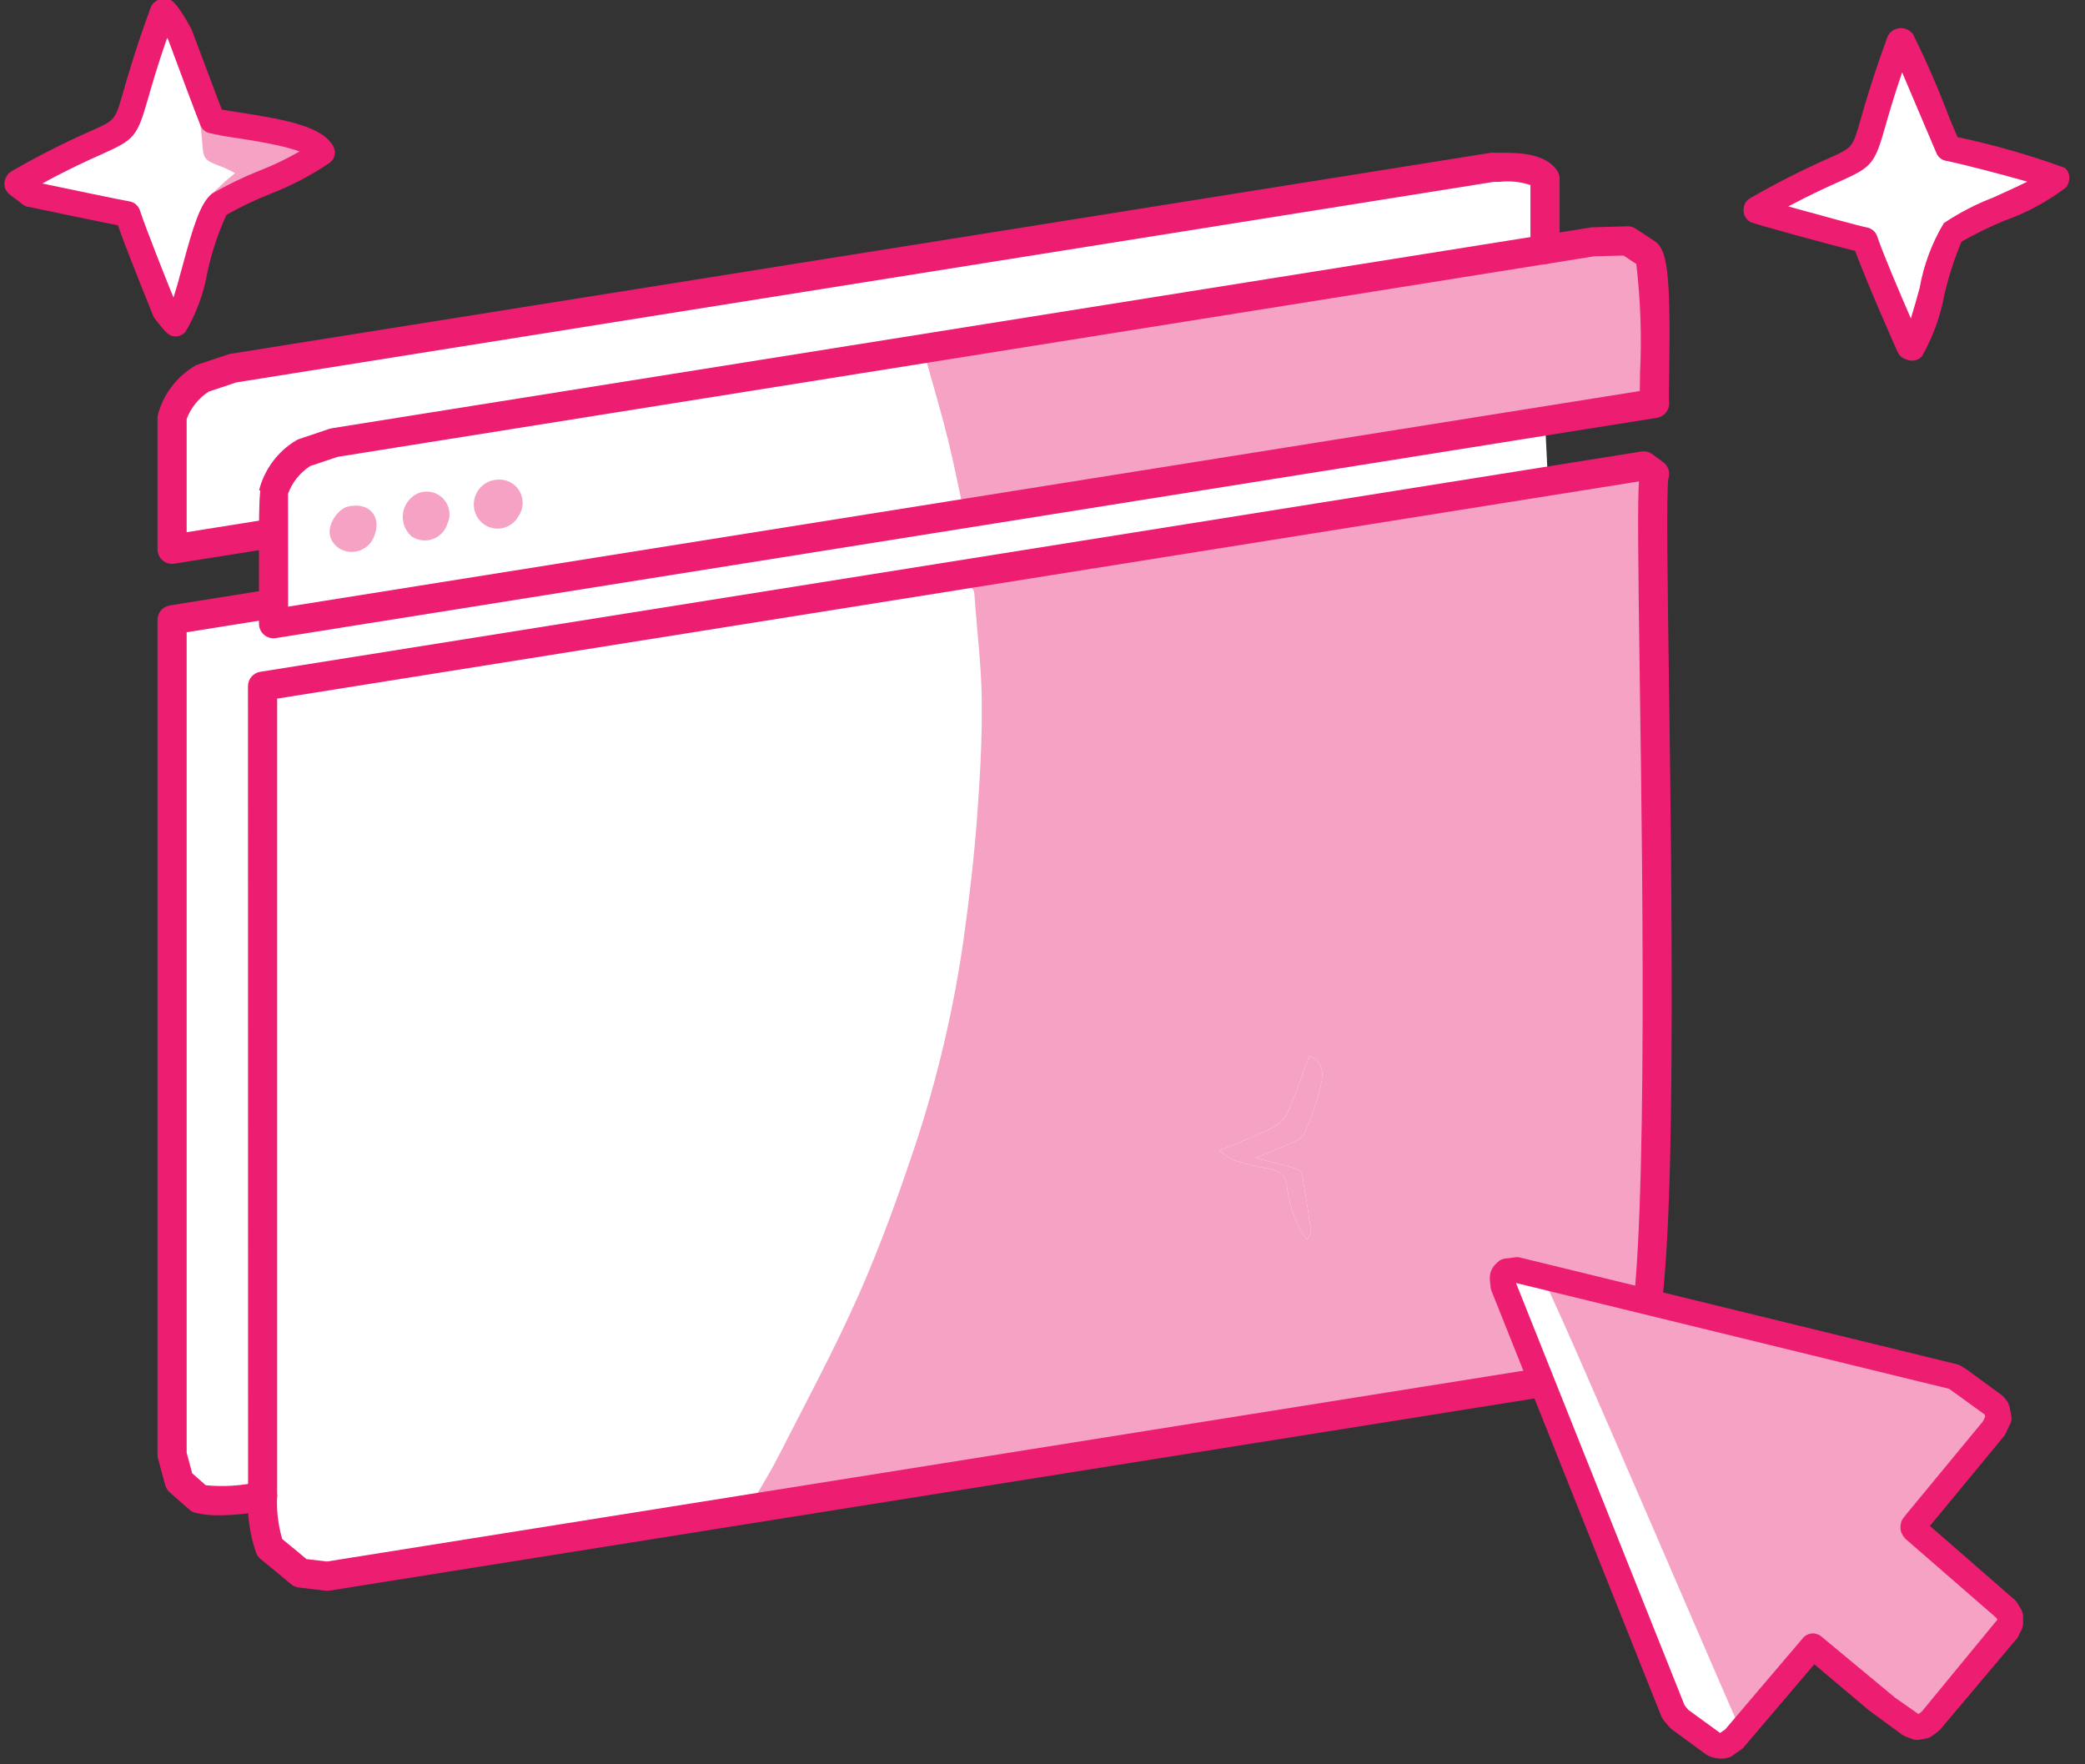 <svg width="78" height="66" viewBox="0 0 78 66" fill="none" xmlns="http://www.w3.org/2000/svg">
<rect x="0" y="0" width="78" height="66" fill="#333333" stroke="none"/>
<g clip-path="url(#clip0)">
<path d="M6.008 0.666L4.498 4.864L0.759 6.978L4.772 8.007L6.574 12.104L8.226 7.622L11.816 5.706L7.868 4.49L6.008 0.666Z" fill="white"/>
<path d="M8.794 6.475C8.595 6.378 8.471 6.304 8.337 6.254C7.565 5.966 7.615 5.964 7.549 5.14C7.49 4.407 7.3 3.684 7.171 2.957C7.058 2.402 6.996 1.839 6.985 1.273C7.254 1.985 7.474 2.714 7.645 3.456C7.653 3.656 7.701 3.852 7.786 4.032C7.871 4.213 7.992 4.375 8.141 4.508C8.29 4.642 8.464 4.744 8.653 4.808C8.842 4.873 9.043 4.899 9.242 4.885C9.998 4.97 10.744 5.124 11.471 5.346C11.739 5.453 11.994 5.59 12.231 5.754C11.968 5.918 11.801 6.044 11.616 6.133C10.669 6.587 9.723 7.044 8.765 7.473C8.545 7.563 8.351 7.704 8.196 7.883C8.042 8.063 7.932 8.277 7.876 8.507C7.579 9.591 7.226 10.659 6.819 11.707C6.906 11.281 6.966 10.849 7.084 10.433C7.412 9.495 7.639 8.525 7.762 7.539C7.777 7.317 8.1 7.109 8.295 6.908C8.433 6.767 8.593 6.648 8.794 6.475Z" fill="#F5A2C5"/>
<path d="M6.556 12.584C6.316 12.584 6.21 12.45 5.796 11.926C5.769 11.89 5.746 11.851 5.729 11.81C5.689 11.71 4.813 9.558 4.41 8.428C3.675 8.286 1.894 7.911 1.046 7.732C0.984 7.72 0.926 7.695 0.873 7.659C0.821 7.624 0.776 7.578 0.742 7.525C0.707 7.472 0.683 7.413 0.671 7.351C0.66 7.289 0.66 7.225 0.673 7.163C0.687 7.101 0.712 7.042 0.748 6.99C0.783 6.938 0.829 6.894 0.882 6.859C0.935 6.825 0.995 6.801 1.057 6.79C1.119 6.779 1.183 6.78 1.245 6.793C2.528 7.064 4.635 7.503 4.826 7.53C4.917 7.542 5.002 7.578 5.073 7.636C5.143 7.693 5.197 7.768 5.228 7.854C5.486 8.629 6.197 10.406 6.49 11.131C6.61 10.757 6.734 10.298 6.831 9.939C7.222 8.492 7.491 7.589 7.929 7.245C8.496 6.919 9.084 6.633 9.69 6.389C10.416 6.11 11.109 5.753 11.757 5.322C11.807 5.284 11.865 5.257 11.926 5.241C11.987 5.226 12.05 5.222 12.113 5.231C12.175 5.24 12.235 5.262 12.29 5.294C12.344 5.326 12.391 5.369 12.429 5.419C12.466 5.47 12.494 5.527 12.509 5.588C12.525 5.649 12.528 5.713 12.52 5.775C12.511 5.837 12.489 5.897 12.457 5.952C12.425 6.006 12.382 6.053 12.332 6.091C11.625 6.569 10.866 6.964 10.069 7.27C9.521 7.49 8.988 7.746 8.472 8.035C8.157 8.725 7.917 9.447 7.758 10.189C7.621 10.978 7.342 11.735 6.932 12.423C6.848 12.517 6.731 12.575 6.605 12.582C6.588 12.584 6.571 12.584 6.556 12.584Z" fill="#ED1E71"/>
<path d="M1.146 7.742C1.043 7.743 0.943 7.71 0.861 7.649L0.796 7.602C0.645 7.492 0.357 7.277 0.305 7.224C0.26 7.179 0.225 7.125 0.201 7.067C0.177 7.008 0.165 6.945 0.165 6.882C0.165 6.791 0.188 6.701 0.23 6.621C0.272 6.541 0.333 6.472 0.408 6.42C1.389 5.852 2.4 5.339 3.438 4.882C4.308 4.495 4.308 4.495 4.612 3.434C4.797 2.789 5.077 1.814 5.635 0.289C5.662 0.214 5.708 0.146 5.769 0.093C5.84 0.031 5.924 -0.014 6.016 -0.037C6.107 -0.06 6.203 -0.061 6.295 -0.039C6.432 0.01 6.603 0.071 7.164 1.091C7.54 2.089 8.083 3.543 8.297 4.098C8.485 4.134 8.735 4.172 8.994 4.212C10.741 4.482 12.107 4.748 12.475 5.494C12.53 5.606 12.538 5.734 12.498 5.852C12.458 5.97 12.373 6.067 12.262 6.122C12.149 6.178 12.018 6.189 11.897 6.151C11.777 6.113 11.675 6.03 11.615 5.919C11.414 5.557 9.549 5.269 8.847 5.161C8.5 5.116 8.155 5.053 7.814 4.972C7.746 4.953 7.684 4.92 7.631 4.874C7.578 4.828 7.535 4.771 7.506 4.707C7.411 4.495 6.48 1.989 6.294 1.489C6.28 1.466 6.266 1.442 6.252 1.418C5.889 2.464 5.681 3.187 5.535 3.699C5.131 5.106 5.035 5.221 3.829 5.759C3.322 5.985 2.595 6.309 1.481 6.919C1.549 6.986 1.596 7.071 1.616 7.165C1.635 7.258 1.626 7.355 1.59 7.444C1.554 7.532 1.493 7.608 1.414 7.661C1.334 7.714 1.241 7.743 1.146 7.743L1.146 7.742Z" fill="#ED1E71"/>
<path d="M71.953 2.36C72.274 3.411 72.577 4.369 72.856 5.334C72.876 5.445 72.932 5.547 73.016 5.622C73.1 5.698 73.206 5.743 73.319 5.751C74.227 5.902 75.136 6.057 76.034 6.257C76.38 6.368 76.715 6.511 77.034 6.685L77.027 6.821C76.848 6.929 76.677 7.052 76.49 7.142C75.518 7.61 74.545 8.074 73.566 8.528C73.394 8.603 73.242 8.716 73.121 8.858C72.999 9.001 72.912 9.169 72.865 9.35C72.545 10.437 72.212 11.522 71.865 12.605C71.927 11.482 71.319 10.52 71.141 9.465C71.111 9.198 70.991 8.95 70.802 8.76C70.612 8.57 70.364 8.449 70.098 8.418C69.819 8.329 69.546 8.224 69.279 8.103C69.757 7.717 70.199 7.372 70.625 7.008C70.801 6.881 70.943 6.712 71.036 6.515C71.333 5.629 71.623 4.738 71.847 3.832C71.924 3.345 71.96 2.853 71.953 2.36Z" fill="#F5A2C5"/>
<path d="M71.085 2.36C71.085 2.36 70.763 5.987 68.15 6.566C65.536 7.144 66.339 8.062 66.339 8.062C66.339 8.062 68.805 8.167 69.451 9.01C70.188 10.343 70.814 11.734 71.322 13.17C71.322 13.17 72.123 9.39 73.068 8.675C74.135 7.979 75.246 7.354 76.396 6.804C74.986 6.642 73.697 5.931 72.809 4.825C72.153 4.063 71.576 3.237 71.085 2.36Z" fill="white"/>
<path d="M71.536 13.491C71.431 13.487 71.327 13.46 71.233 13.412C71.141 13.371 71.064 13.302 71.013 13.215C70.969 13.138 69.829 10.549 69.401 9.387C68.427 9.147 65.639 8.383 65.492 8.308C65.412 8.268 65.346 8.206 65.299 8.131C65.253 8.055 65.228 7.968 65.228 7.879V7.832C65.228 7.747 65.251 7.664 65.293 7.591C65.336 7.517 65.397 7.457 65.471 7.415C66.433 6.86 67.423 6.357 68.439 5.908C69.306 5.519 69.306 5.519 69.602 4.483C69.784 3.848 70.058 2.89 70.607 1.39C70.636 1.312 70.684 1.243 70.747 1.189C70.83 1.116 70.932 1.07 71.041 1.056C71.15 1.041 71.261 1.059 71.36 1.108L71.441 1.158C71.483 1.185 71.521 1.218 71.553 1.256C72.069 2.29 72.53 3.351 72.935 4.433C73.056 4.718 73.16 4.962 73.231 5.129C74.594 5.417 75.935 5.801 77.244 6.279C77.3 6.325 77.344 6.384 77.374 6.45C77.403 6.517 77.418 6.589 77.415 6.661C77.411 6.784 77.371 6.903 77.3 7.004C76.591 7.544 75.801 7.969 74.96 8.265C74.417 8.491 73.889 8.75 73.379 9.041C73.111 9.685 72.897 10.349 72.739 11.028C72.591 11.836 72.307 12.614 71.9 13.328C71.815 13.423 71.697 13.481 71.57 13.49C71.558 13.49 71.547 13.491 71.536 13.491ZM66.9 7.722C68.014 8.033 69.643 8.475 69.83 8.506C69.918 8.521 70.001 8.559 70.07 8.615C70.139 8.672 70.191 8.746 70.222 8.83C70.432 9.46 71.069 10.954 71.486 11.913C71.601 11.544 71.72 11.115 71.814 10.772C71.965 9.916 72.271 9.093 72.718 8.347C73.296 7.96 73.915 7.64 74.564 7.39C74.931 7.224 75.431 6.998 75.843 6.795C74.853 6.513 73.318 6.114 72.796 6.015C72.72 6.001 72.647 5.967 72.586 5.919C72.525 5.87 72.476 5.807 72.445 5.735C72.414 5.661 72.257 5.294 72.051 4.808C71.806 4.23 71.439 3.367 71.159 2.708C70.845 3.629 70.659 4.278 70.525 4.747C70.129 6.131 70.034 6.245 68.832 6.784C68.393 6.98 67.785 7.252 66.9 7.722Z" fill="#ED1E71"/>
<path d="M10.144 25.806C10.144 25.806 8.512 56.54 10.233 58.48C11.953 60.421 61.178 51.331 61.178 51.331L61.897 17.73L10.144 25.806Z" fill="white"/>
<path d="M11.237 16.913C11.237 16.913 9.738 18.208 10.233 23.332L61.898 15.092L61.313 9.326L11.237 16.913Z" fill="white"/>
<path d="M7.572 14.155C7.572 14.155 5.928 15.194 6.438 20.548L57.806 12.605L57.8 7.31C57.8 7.146 57.765 6.985 57.696 6.837C57.627 6.689 57.528 6.558 57.403 6.452C57.279 6.347 57.133 6.27 56.976 6.226C56.819 6.182 56.654 6.173 56.493 6.199L7.572 14.155Z" fill="white"/>
<path d="M6.438 23.186V54.416C6.438 54.416 6.369 55.767 8.191 56.409L59.442 49.085L57.799 15.745L6.438 23.186Z" fill="white"/>
<path d="M61.256 17.647C57.992 18.167 54.728 18.695 51.464 19.207C44.768 20.271 38.077 21.335 31.392 22.399C24.832 23.439 18.272 24.484 11.712 25.535C11.184 25.623 10.664 25.719 10.144 25.807C10.144 25.871 10.152 25.927 10.152 25.983C10.391 25.999 10.632 25.999 10.872 25.983C13.88 25.511 16.885 25.034 19.888 24.551C23.464 23.983 27.034 23.415 30.6 22.847C32.4 22.559 34.194 22.273 35.984 21.991C36.216 21.951 36.432 21.879 36.456 22.263C36.544 23.591 36.72 24.919 36.728 26.247C36.744 27.727 36.656 29.215 36.544 30.687C36.432 32.159 36.256 33.631 36.056 35.087C35.684 37.72 35.076 40.315 34.24 42.839C33.608 44.735 32.928 46.623 32.12 48.447C31.216 50.487 30.152 52.455 29.136 54.447C28.784 55.135 28.368 55.799 27.936 56.551C28.2 56.527 28.344 56.519 28.488 56.495C31.576 56.007 34.661 55.516 37.744 55.023C45.048 53.855 52.352 52.684 59.656 51.511C60.326 51.458 60.948 51.14 61.384 50.629C61.821 50.117 62.036 49.453 61.984 48.783C61.992 38.623 61.992 28.46 61.984 18.295C61.984 17.703 61.84 17.559 61.256 17.647ZM49.384 40.711C49.237 41.28 49.045 41.837 48.808 42.375C48.737 42.514 48.617 42.623 48.472 42.679C48.024 42.895 47.56 43.071 46.968 43.319C47.52 43.463 47.936 43.559 48.352 43.679C48.48 43.711 48.68 43.783 48.696 43.871C48.832 44.599 48.944 45.343 49.048 46.079C49.056 46.127 48.992 46.191 48.896 46.383C48.735 46.172 48.598 45.944 48.488 45.703C48.322 45.278 48.206 44.835 48.144 44.383C48.088 43.927 47.84 43.791 47.456 43.719C47.023 43.639 46.596 43.535 46.176 43.407C45.974 43.305 45.783 43.181 45.608 43.039C46.36 42.727 47 42.487 47.608 42.183C47.866 42.042 48.073 41.824 48.2 41.559C48.496 40.895 48.72 40.199 48.976 39.495C49.616 39.783 49.48 40.295 49.384 40.711Z" fill="#F5A2C5"/>
<path d="M48.472 42.679C48.024 42.895 47.56 43.071 46.968 43.319C47.52 43.463 47.936 43.559 48.352 43.679C48.48 43.711 48.68 43.783 48.696 43.871C48.832 44.599 48.944 45.343 49.048 46.079C49.056 46.127 48.992 46.191 48.896 46.383C48.736 46.172 48.599 45.944 48.488 45.703C48.322 45.278 48.207 44.835 48.144 44.383C48.088 43.927 47.84 43.791 47.456 43.719C47.024 43.64 46.597 43.535 46.176 43.407C45.974 43.305 45.784 43.182 45.608 43.039C46.36 42.727 47 42.487 47.608 42.183C47.867 42.043 48.074 41.824 48.2 41.559C48.496 40.895 48.72 40.199 48.976 39.495C49.616 39.783 49.48 40.295 49.384 40.711C49.238 41.281 49.045 41.837 48.808 42.375C48.738 42.515 48.618 42.623 48.472 42.679Z" fill="#F5A2C5"/>
<path d="M61.983 15.195L36.094 19.325C35.885 18.357 35.699 17.394 35.464 16.443C35.221 15.458 34.931 14.484 34.657 13.506C34.581 13.238 34.407 13.182 34.13 13.227C32.145 13.554 30.157 13.862 28.171 14.178C24.148 14.818 20.124 15.444 16.105 16.106C14.64 16.347 13.19 16.677 11.73 16.953C11.565 16.962 11.399 16.949 11.237 16.913L11.214 16.749C11.613 16.6 12.021 16.479 12.436 16.384C18.749 15.364 25.064 14.351 31.381 13.347C38.876 12.153 46.371 10.963 53.867 9.775C55.612 9.497 57.353 9.196 59.099 8.934C59.86 8.773 60.654 8.914 61.313 9.326C61.506 9.437 61.667 9.594 61.782 9.784C61.897 9.974 61.963 10.189 61.973 10.411C62 11.982 61.983 13.554 61.983 15.195Z" fill="#F5A2C5"/>
<path d="M12.244 59.509C12.223 59.509 12.201 59.508 12.18 59.505L11.174 59.386C11.069 59.373 10.969 59.33 10.888 59.262C10.628 59.043 10.014 58.531 9.754 58.326C9.676 58.264 9.616 58.182 9.581 58.089C9.339 57.384 9.238 56.638 9.281 55.894L9.277 25.669C9.277 25.539 9.323 25.414 9.408 25.315C9.492 25.216 9.608 25.151 9.736 25.131L61.402 16.891C61.473 16.879 61.546 16.882 61.616 16.899C61.686 16.916 61.752 16.946 61.81 16.989L62.221 17.29C62.315 17.359 62.384 17.456 62.419 17.568C62.453 17.68 62.451 17.799 62.413 17.909C62.335 18.418 62.385 21.931 62.438 25.647C62.71 44.684 62.458 50.698 61.359 51.383C61.24 51.461 61.099 51.5 60.956 51.493L60.106 51.865C60.063 51.883 60.019 51.897 59.973 51.904L12.33 59.502C12.302 59.507 12.273 59.509 12.244 59.509ZM11.465 58.323L12.233 58.413L59.732 50.838C60.46 50.52 60.683 50.423 60.788 50.394C61.674 48.491 61.455 33.133 61.348 25.663C61.276 20.626 61.261 18.77 61.313 18.009L10.368 26.134V55.962C10.34 56.505 10.404 57.05 10.558 57.572C10.814 57.779 11.21 58.109 11.465 58.323Z" fill="#ED1E71"/>
<path d="M6.438 21.093C6.293 21.093 6.155 21.036 6.052 20.934C5.95 20.831 5.893 20.693 5.893 20.548V15.624C5.893 15.595 5.895 15.566 5.9 15.538C6.101 14.765 6.598 14.102 7.284 13.691C7.32 13.669 7.358 13.651 7.398 13.637L8.532 13.258C8.56 13.248 8.59 13.241 8.619 13.236L55.75 5.719C55.783 5.714 55.818 5.711 55.852 5.712L56.083 5.714C56.752 5.714 57.804 5.71 58.254 6.386C58.313 6.475 58.345 6.58 58.345 6.688V9.333C58.345 9.478 58.288 9.617 58.185 9.719C58.083 9.821 57.944 9.879 57.8 9.879C57.655 9.879 57.516 9.821 57.414 9.719C57.312 9.617 57.254 9.478 57.254 9.333V6.923C56.878 6.797 56.479 6.757 56.086 6.804C56.007 6.805 55.935 6.805 55.873 6.804L8.836 14.306L7.809 14.65C7.431 14.893 7.141 15.253 6.983 15.675V19.909L9.962 19.434C10.033 19.423 10.105 19.425 10.175 19.442C10.244 19.459 10.31 19.489 10.368 19.531C10.426 19.573 10.475 19.626 10.512 19.687C10.55 19.748 10.575 19.816 10.586 19.886C10.598 19.957 10.595 20.029 10.578 20.099C10.562 20.169 10.531 20.234 10.489 20.292C10.447 20.35 10.394 20.399 10.333 20.437C10.272 20.474 10.205 20.499 10.134 20.511L6.524 21.086C6.495 21.091 6.467 21.093 6.438 21.093Z" fill="#ED1E71"/>
<path d="M10.233 23.877C10.088 23.877 9.95 23.82 9.847 23.717C9.745 23.615 9.688 23.476 9.688 23.332V20.869C9.688 19.502 9.688 18.756 9.739 18.35L9.692 18.344C9.888 17.563 10.386 16.891 11.077 16.476C11.113 16.454 11.152 16.435 11.193 16.422L12.326 16.041C12.355 16.032 12.384 16.025 12.414 16.02L59.544 8.503L60.883 8.466C60.994 8.463 61.103 8.495 61.196 8.556L61.887 9.012C62.359 9.305 62.507 10.091 62.444 13.989C62.438 14.453 62.43 14.932 62.44 15.037C62.454 15.175 62.414 15.314 62.33 15.424C62.245 15.535 62.121 15.608 61.984 15.63L10.319 23.87C10.29 23.875 10.262 23.877 10.233 23.877ZM11.606 17.433C11.223 17.68 10.932 18.044 10.775 18.471C10.777 18.492 10.778 21.378 10.778 22.693L61.345 14.628C61.347 14.456 61.35 14.241 61.354 13.971C61.421 12.604 61.374 11.234 61.214 9.875L60.738 9.561L59.644 9.587L12.63 17.09L11.606 17.433ZM61.316 9.941L61.317 9.942L61.316 9.941Z" fill="#ED1E71"/>
<path d="M8.201 56.685C7.896 56.692 7.591 56.659 7.295 56.587C7.217 56.564 7.145 56.525 7.084 56.471L6.348 55.825C6.267 55.754 6.209 55.661 6.181 55.558L5.911 54.558C5.899 54.511 5.893 54.463 5.893 54.415V23.186C5.893 23.057 5.939 22.931 6.023 22.833C6.107 22.734 6.224 22.669 6.352 22.648L9.857 22.089C9.928 22.078 10 22.08 10.07 22.097C10.14 22.113 10.205 22.144 10.263 22.186C10.321 22.228 10.37 22.281 10.408 22.342C10.445 22.403 10.47 22.471 10.482 22.541C10.493 22.612 10.49 22.684 10.473 22.754C10.457 22.823 10.427 22.889 10.385 22.947C10.343 23.005 10.29 23.054 10.229 23.091C10.168 23.129 10.1 23.154 10.029 23.165L6.983 23.651V54.343L7.191 55.115L7.7 55.561C8.368 55.625 9.042 55.581 9.697 55.431C9.766 55.414 9.839 55.412 9.909 55.423C9.98 55.434 10.048 55.459 10.109 55.497C10.17 55.535 10.223 55.584 10.265 55.642C10.307 55.7 10.337 55.766 10.354 55.836C10.37 55.906 10.373 55.978 10.361 56.049C10.35 56.119 10.324 56.187 10.287 56.248C10.249 56.309 10.199 56.362 10.141 56.404C10.083 56.446 10.017 56.476 9.947 56.492C9.373 56.616 8.788 56.68 8.201 56.685Z" fill="#ED1E71"/>
<path d="M19.39 19.318C19.489 19.181 19.545 19.019 19.553 18.851C19.561 18.683 19.52 18.516 19.435 18.37C19.35 18.225 19.225 18.108 19.074 18.032C18.924 17.956 18.755 17.926 18.587 17.945C18.395 17.958 18.212 18.031 18.064 18.153C17.915 18.275 17.808 18.441 17.758 18.627C17.707 18.812 17.716 19.009 17.783 19.189C17.85 19.37 17.971 19.525 18.131 19.633C18.233 19.7 18.348 19.744 18.468 19.764C18.588 19.784 18.711 19.779 18.829 19.75C18.947 19.72 19.058 19.666 19.154 19.592C19.251 19.518 19.331 19.425 19.39 19.318Z" fill="#F5A2C5"/>
<path d="M14.008 20.032C14.281 19.337 13.825 18.756 12.996 18.953C12.611 19.044 11.91 19.949 12.673 20.504C12.788 20.578 12.919 20.624 13.054 20.64C13.19 20.656 13.328 20.64 13.456 20.595C13.585 20.549 13.702 20.474 13.797 20.377C13.893 20.279 13.965 20.161 14.008 20.032Z" fill="#F5A2C5"/>
<path d="M16.737 19.596C16.811 19.436 16.833 19.256 16.8 19.083C16.767 18.909 16.682 18.75 16.555 18.628C16.427 18.505 16.265 18.425 16.091 18.399C15.916 18.373 15.738 18.401 15.58 18.481C15.441 18.555 15.323 18.662 15.235 18.792C15.146 18.922 15.091 19.072 15.073 19.228C15.056 19.384 15.077 19.543 15.134 19.689C15.191 19.835 15.283 19.966 15.402 20.069C15.517 20.145 15.647 20.193 15.784 20.21C15.92 20.227 16.058 20.212 16.188 20.166C16.317 20.12 16.434 20.045 16.529 19.946C16.625 19.847 16.696 19.727 16.737 19.596Z" fill="#F5A2C5"/>
<path d="M75.072 60.233L75.051 60.205L71.619 57.214L71.591 57.174L71.582 57.177L71.577 57.147L71.582 57.117L71.591 57.097L74.615 53.431L74.754 53.109L74.77 53.064L74.764 53.041L74.778 52.998L74.769 52.958L74.724 52.772L74.712 52.727L74.694 52.693L74.686 52.673L74.654 52.638L74.624 52.598L74.582 52.562L73.337 51.649L73.112 51.507L73.079 51.497L56.747 47.508L56.502 47.517L56.439 47.525L56.408 47.536L56.378 47.547L56.343 47.569L56.298 47.613L56.275 47.642L56.239 47.693L56.223 47.73L56.217 47.763L56.213 47.793L56.216 47.858L56.242 48.109L62.602 64.037L62.622 64.065L62.791 64.269L62.831 64.307L64.076 65.221L64.13 65.254L64.161 65.267L64.207 65.283L64.258 65.299L64.391 65.309L64.445 65.299L64.484 65.301L64.509 65.294L64.546 65.283L64.587 65.257L64.869 65.063L67.826 61.591L70.196 63.589L71.441 64.503L71.476 64.514L71.715 64.609L71.746 64.595L72.002 64.549L72.227 64.377L75.07 61.003L75.198 60.75L75.199 60.486L75.204 60.456L75.072 60.233Z" fill="white"/>
<path d="M71.559 57.389C72.679 58.369 73.764 59.316 74.847 60.266C75.303 60.666 75.317 60.928 74.919 61.398C74.073 62.4 73.228 63.403 72.382 64.406C72.013 64.845 71.916 64.866 71.474 64.499C70.431 63.634 69.399 62.756 68.362 61.883C68.253 61.791 68.141 61.702 68.012 61.595C67.01 62.769 65.396 64.613 65.159 64.807C64.996 64.528 58.071 48.326 57.806 48.012C58.583 48.199 58.246 48.116 59.022 48.305C63.606 49.423 68.197 50.513 72.765 51.692C73.461 51.96 74.095 52.365 74.63 52.883C74.935 53.127 74.73 53.498 74.51 53.767C73.598 54.883 72.683 55.996 71.765 57.108C71.703 57.183 71.649 57.266 71.559 57.389Z" fill="#F5A2C5"/>
<path d="M64.379 65.787C64.362 65.787 64.345 65.787 64.328 65.785L64.198 65.768C64.186 65.766 64.126 65.754 64.115 65.751C64.029 65.733 63.947 65.702 63.872 65.659C63.862 65.654 63.8 65.613 63.792 65.607L62.547 64.694C62.531 64.683 62.476 64.632 62.462 64.618L62.251 64.37C62.213 64.323 62.181 64.271 62.155 64.215L55.796 48.287C55.78 48.246 55.77 48.203 55.765 48.159L55.738 47.909C55.737 47.898 55.734 47.822 55.733 47.811C55.735 47.794 55.744 47.679 55.747 47.662C55.755 47.623 55.766 47.584 55.78 47.546C55.799 47.501 55.821 47.458 55.846 47.417C55.857 47.402 55.903 47.337 55.915 47.324C55.969 47.268 56.026 47.215 56.085 47.165C56.185 47.1 56.303 47.067 56.422 47.069L56.683 47.032C56.742 47.024 56.803 47.027 56.861 47.041L73.192 51.03C73.254 51.046 73.313 51.07 73.368 51.102L73.593 51.244L74.865 52.175C74.875 52.182 74.926 52.225 74.935 52.233C74.977 52.268 75.012 52.311 75.04 52.358C75.054 52.373 75.067 52.389 75.079 52.406C75.138 52.493 75.176 52.592 75.19 52.697L75.232 52.904C75.234 52.916 75.244 52.988 75.246 53.001C75.262 53.12 75.232 53.241 75.164 53.339L75.033 53.623C75.015 53.661 74.993 53.696 74.967 53.728L72.198 57.083L75.366 59.843C75.393 59.866 75.417 59.893 75.438 59.922C75.448 59.934 75.477 59.976 75.486 59.99L75.603 60.189C75.651 60.271 75.679 60.363 75.683 60.458L75.682 60.738C75.682 60.778 75.677 60.819 75.666 60.858C75.656 60.895 75.643 60.932 75.626 60.968L75.498 61.22C75.482 61.253 75.461 61.285 75.437 61.313L72.594 64.686C72.571 64.712 72.546 64.736 72.519 64.758L72.345 64.891C72.34 64.894 72.283 64.937 72.277 64.941C72.215 64.985 72.145 65.016 72.071 65.032L71.801 65.08C71.723 65.095 71.642 65.09 71.566 65.065L71.265 64.95C71.227 64.934 71.191 64.914 71.158 64.89L69.912 63.976L67.873 62.257L65.23 65.364C65.203 65.396 65.172 65.424 65.137 65.448L64.872 65.631C64.818 65.678 64.756 65.716 64.689 65.74C64.628 65.759 64.566 65.773 64.503 65.78C64.462 65.785 64.42 65.787 64.379 65.787ZM63.02 63.792L63.161 63.964L64.349 64.826L64.54 64.694L67.451 61.273C67.534 61.175 67.652 61.115 67.78 61.104C67.908 61.093 68.034 61.133 68.133 61.215L70.891 63.504L71.759 64.112L71.788 64.107L71.894 64.027L74.723 60.587L74.685 60.523L71.336 57.611C71.314 57.594 71.295 57.576 71.276 57.556C71.247 57.524 71.22 57.49 71.196 57.453C71.187 57.441 71.18 57.428 71.172 57.416C71.162 57.399 71.143 57.361 71.135 57.343C71.121 57.31 71.111 57.276 71.105 57.24C71.091 57.162 71.093 57.081 71.11 57.004C71.117 56.952 71.134 56.901 71.158 56.855C71.179 56.817 71.205 56.782 71.235 56.75L71.252 56.725C71.258 56.715 71.296 56.668 71.303 56.658L74.187 53.165L74.267 52.991L74.252 52.919L72.918 51.953L56.72 47.995L56.714 47.996L63.02 63.792Z" fill="#ED1E71"/>
</g>
<defs>
<clipPath id="clip0">
<rect width="78" height="66" fill="white"/>
</clipPath>
</defs>
</svg>
